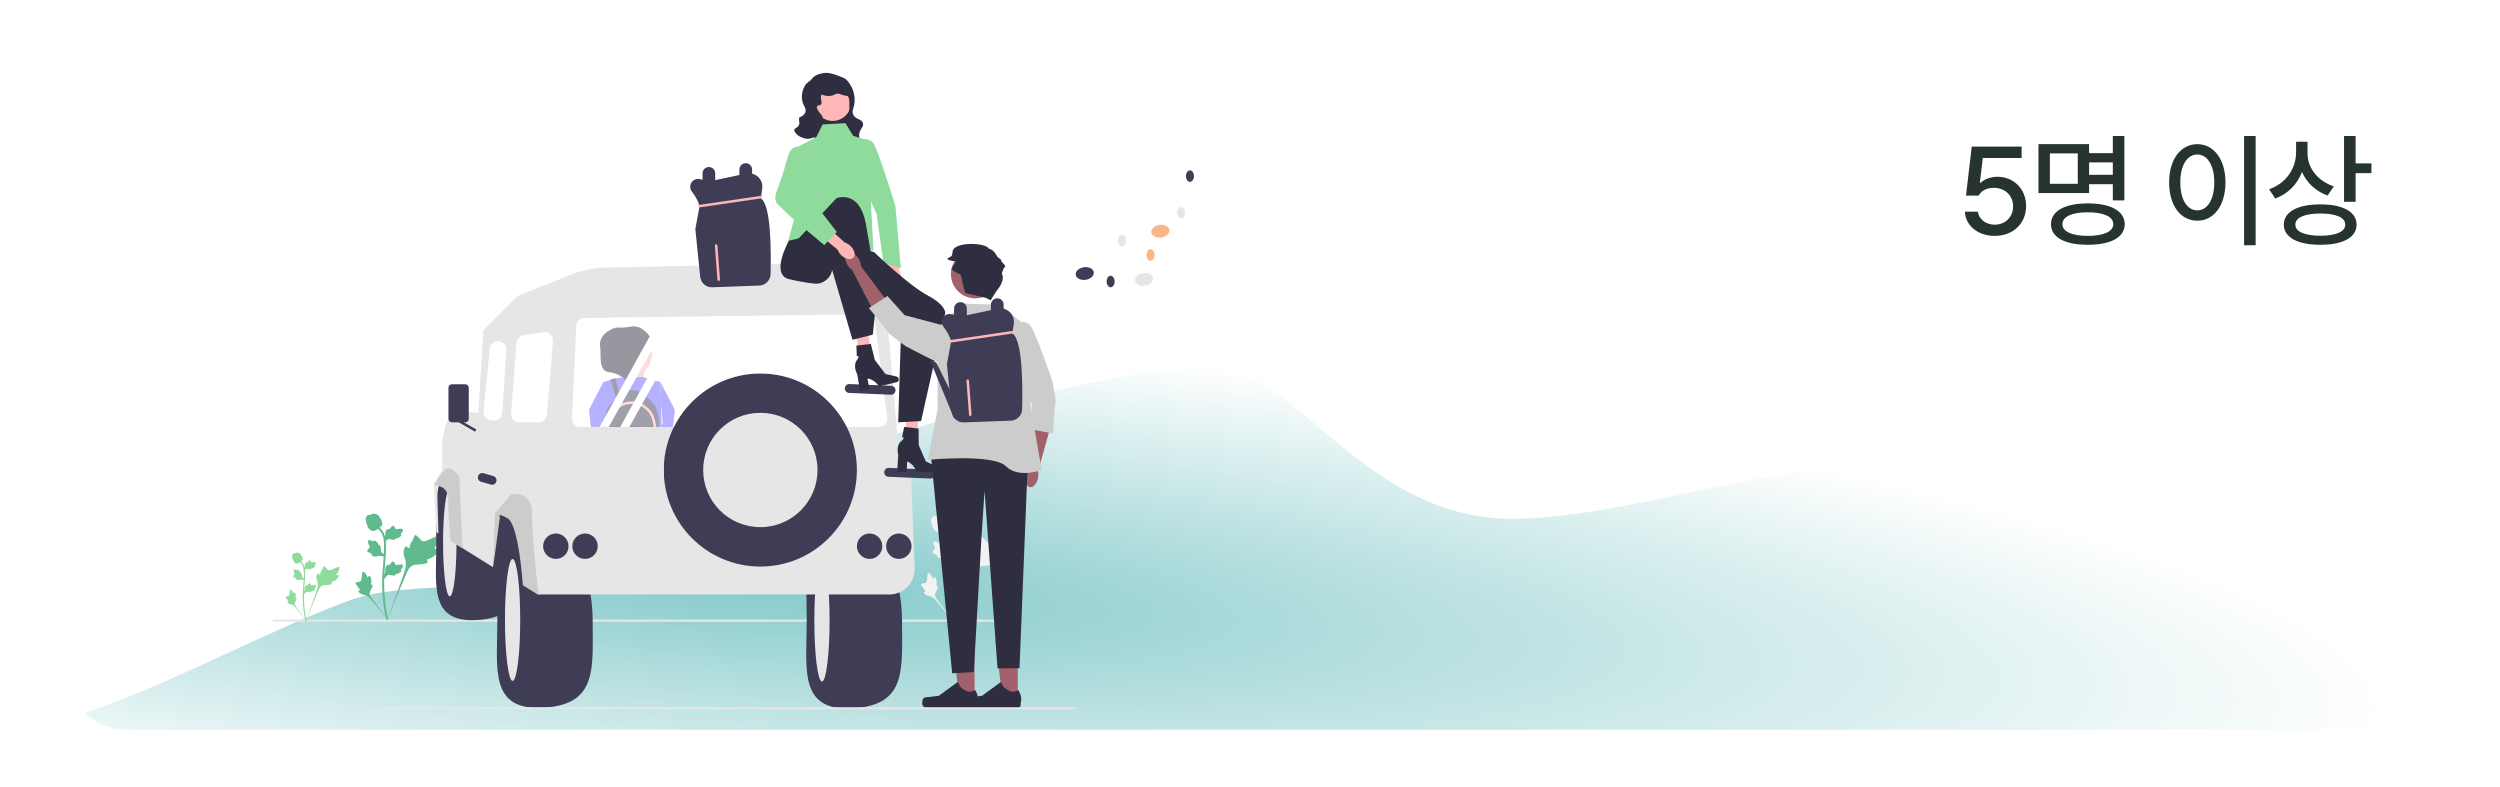 <svg width="321" height="101" viewBox="0 0 321 101" fill="none" xmlns="http://www.w3.org/2000/svg">
<g filter="url(#filter0_d_264_1310)">
<rect x="7.846" y="7.133" width="306" height="86" rx="8" fill="white"/>
<path opacity="0.5" fill-rule="evenodd" clip-rule="evenodd" d="M310.048 80.495V85.707C310.048 90.125 306.466 93.707 302.048 93.707L16.317 93.707C14.21 93.707 12.293 92.892 10.864 91.56C17.576 89.242 23.774 86.377 29.79 83.597C34.891 81.239 39.861 78.941 44.902 77.089C48.63 75.72 53.671 75.525 59.096 75.315C67.707 74.981 77.284 74.611 84.108 69.446C99.54 57.766 144.756 46.764 155.605 47.01C160.17 47.113 164.394 50.681 169.205 54.746C175.826 60.338 183.559 66.871 194.825 66.608C201.775 66.446 208.894 64.943 216.652 63.305C230.609 60.358 246.635 56.974 267.474 60.176C283.732 62.674 299.259 71.864 310.048 80.495Z" fill="url(#paint0_radial_264_1310)"/>
<g clip-path="url(#clip0_264_1310)">
<path d="M56.332 70.547C56.246 70.402 55.875 70.557 55.806 70.425C55.738 70.294 56.084 70.095 56.281 69.639C56.316 69.557 56.54 69.039 56.374 68.879C56.06 68.577 54.621 69.827 54.118 69.418C54.007 69.328 53.93 69.149 53.596 68.858C53.462 68.742 53.382 68.69 53.304 68.709C53.194 68.737 53.185 68.885 53.066 69.175C52.889 69.611 52.784 69.585 52.68 69.933C52.603 70.191 52.621 70.341 52.531 70.37C52.403 70.412 52.285 70.138 52.123 70.162C51.957 70.187 51.857 70.506 51.825 70.745C51.766 71.193 51.931 71.489 52.022 71.8C52.121 72.138 52.18 72.651 51.951 73.379L49.685 79.762C50.186 78.452 51.634 74.862 52.242 73.527C52.418 73.142 52.612 72.751 53.01 72.597C53.394 72.449 53.92 72.537 54.592 72.376C54.67 72.357 54.888 72.302 54.915 72.174C54.938 72.068 54.81 72.009 54.829 71.91C54.856 71.777 55.107 71.775 55.417 71.622C55.635 71.514 55.771 71.385 55.888 71.274C55.923 71.241 56.446 70.739 56.332 70.547Z" fill="#5FBA8E"/>
<path d="M47.421 73.909C47.325 73.91 47.294 74.137 47.21 74.132C47.126 74.128 47.128 73.901 46.961 73.673C46.931 73.632 46.741 73.372 46.615 73.408C46.376 73.475 46.574 74.541 46.228 74.67C46.152 74.699 46.042 74.685 45.803 74.765C45.707 74.797 45.658 74.821 45.645 74.865C45.627 74.927 45.697 74.974 45.806 75.116C45.968 75.329 45.925 75.373 46.066 75.525C46.171 75.637 46.249 75.671 46.238 75.724C46.221 75.799 46.053 75.778 46.018 75.865C45.982 75.953 46.11 76.094 46.218 76.178C46.421 76.337 46.614 76.341 46.792 76.386C46.987 76.435 47.256 76.555 47.547 76.877L50.026 79.83C49.528 79.207 48.183 77.46 47.704 76.777C47.566 76.579 47.43 76.371 47.469 76.131C47.507 75.9 47.702 75.668 47.817 75.291C47.83 75.247 47.866 75.125 47.811 75.074C47.765 75.033 47.699 75.078 47.656 75.04C47.599 74.989 47.671 74.865 47.685 74.669C47.694 74.531 47.67 74.427 47.65 74.338C47.644 74.311 47.549 73.909 47.421 73.909Z" fill="#5FBA8E"/>
<path d="M49.329 74.338L49.272 73.822L49.298 73.783C49.42 73.602 49.482 73.426 49.483 73.258C49.483 73.232 49.482 73.205 49.48 73.178C49.476 73.07 49.469 72.937 49.539 72.781C49.578 72.694 49.688 72.493 49.853 72.518C49.897 72.524 49.931 72.545 49.956 72.569C49.96 72.563 49.964 72.557 49.968 72.55C50.02 72.472 50.06 72.438 50.099 72.406C50.13 72.381 50.161 72.355 50.209 72.295C50.231 72.268 50.247 72.245 50.261 72.225C50.304 72.165 50.36 72.094 50.458 72.096C50.563 72.101 50.618 72.188 50.655 72.245C50.72 72.348 50.749 72.421 50.769 72.471C50.776 72.488 50.784 72.509 50.788 72.515C50.822 72.565 51.097 72.518 51.201 72.501C51.434 72.462 51.635 72.429 51.718 72.576C51.778 72.681 51.733 72.819 51.583 72.999C51.536 73.055 51.486 73.098 51.442 73.131C51.478 73.153 51.511 73.187 51.525 73.24C51.556 73.365 51.449 73.49 51.206 73.612C51.145 73.643 51.064 73.683 50.95 73.703C50.896 73.712 50.848 73.715 50.807 73.716C50.806 73.74 50.8 73.766 50.786 73.792C50.743 73.871 50.654 73.908 50.52 73.899C50.373 73.891 50.252 73.863 50.145 73.839C50.051 73.817 49.971 73.799 49.907 73.803C49.79 73.813 49.7 73.906 49.594 74.028L49.329 74.338Z" fill="#5FBA8E"/>
<path d="M49.602 71.269L49.118 71.456L49.073 71.44C48.867 71.368 48.681 71.353 48.519 71.394C48.493 71.401 48.468 71.409 48.442 71.417C48.339 71.449 48.211 71.489 48.043 71.461C47.949 71.445 47.727 71.39 47.709 71.224C47.703 71.18 47.715 71.142 47.731 71.111C47.725 71.109 47.718 71.107 47.711 71.105C47.622 71.075 47.579 71.044 47.538 71.014C47.506 70.992 47.473 70.968 47.402 70.936C47.371 70.922 47.344 70.912 47.322 70.903C47.253 70.877 47.17 70.841 47.147 70.746C47.125 70.643 47.195 70.568 47.241 70.518C47.324 70.429 47.388 70.382 47.43 70.35C47.446 70.339 47.463 70.326 47.468 70.32C47.508 70.275 47.393 70.021 47.35 69.925C47.254 69.709 47.17 69.523 47.291 69.406C47.378 69.321 47.523 69.329 47.736 69.429C47.802 69.46 47.855 69.498 47.899 69.532C47.911 69.491 47.935 69.451 47.983 69.424C48.096 69.362 48.244 69.434 48.424 69.638C48.469 69.689 48.529 69.757 48.577 69.862C48.599 69.912 48.614 69.958 48.625 69.998C48.649 69.993 48.675 69.991 48.705 69.999C48.791 70.02 48.85 70.097 48.875 70.228C48.905 70.373 48.909 70.497 48.912 70.607C48.915 70.703 48.918 70.785 48.938 70.846C48.977 70.956 49.091 71.02 49.235 71.092L49.602 71.269Z" fill="#5FBA8E"/>
<path d="M49.329 69.75L49.272 69.234L49.298 69.195C49.42 69.014 49.482 68.838 49.483 68.671C49.483 68.644 49.482 68.617 49.48 68.59C49.476 68.483 49.469 68.349 49.539 68.193C49.578 68.106 49.688 67.905 49.853 67.93C49.897 67.936 49.931 67.957 49.956 67.981C49.96 67.975 49.964 67.969 49.968 67.962C50.02 67.884 50.06 67.85 50.099 67.818C50.13 67.793 50.161 67.767 50.209 67.707C50.231 67.68 50.247 67.657 50.261 67.637C50.304 67.578 50.36 67.507 50.458 67.508C50.563 67.513 50.618 67.6 50.655 67.657C50.72 67.76 50.749 67.834 50.769 67.883C50.776 67.9 50.784 67.921 50.788 67.927C50.822 67.977 51.097 67.93 51.201 67.913C51.434 67.874 51.635 67.841 51.718 67.988C51.778 68.093 51.733 68.231 51.583 68.412C51.536 68.468 51.486 68.51 51.442 68.543C51.478 68.565 51.511 68.599 51.525 68.652C51.556 68.777 51.449 68.902 51.206 69.024C51.145 69.055 51.064 69.096 50.95 69.115C50.896 69.124 50.848 69.127 50.807 69.128C50.806 69.152 50.8 69.178 50.786 69.204C50.743 69.283 50.654 69.32 50.52 69.311C50.373 69.303 50.252 69.275 50.145 69.251C50.051 69.229 49.971 69.211 49.907 69.215C49.79 69.225 49.7 69.319 49.594 69.44L49.329 69.75Z" fill="#5FBA8E"/>
<path d="M49.862 79.754L49.754 79.686L49.629 79.701C49.627 79.689 49.62 79.662 49.609 79.62C49.553 79.39 49.381 78.689 49.238 77.584C49.138 76.813 49.081 76.02 49.069 75.228C49.058 74.434 49.095 73.833 49.125 73.35C49.148 72.986 49.176 72.639 49.203 72.301C49.275 71.398 49.343 70.545 49.292 69.601C49.281 69.39 49.258 68.951 49.001 68.484C48.853 68.213 48.648 67.973 48.393 67.77L48.551 67.57C48.833 67.795 49.06 68.061 49.225 68.362C49.509 68.879 49.535 69.357 49.547 69.587C49.599 70.548 49.53 71.409 49.457 72.321C49.43 72.657 49.402 73.003 49.38 73.366C49.35 73.844 49.313 74.44 49.324 75.224C49.336 76.007 49.392 76.79 49.49 77.551C49.632 78.642 49.801 79.333 49.857 79.56C49.886 79.681 49.893 79.706 49.862 79.754Z" fill="#5FBA8E"/>
<path d="M47.924 68.176C47.913 68.176 47.903 68.175 47.892 68.175C47.675 68.163 47.474 68.033 47.294 67.789C47.21 67.674 47.167 67.543 47.081 67.281C47.068 67.241 47.003 67.036 46.964 66.755C46.938 66.571 46.942 66.494 46.978 66.426C47.019 66.35 47.084 66.297 47.158 66.262C47.154 66.237 47.157 66.212 47.167 66.187C47.211 66.081 47.326 66.094 47.389 66.101C47.42 66.105 47.46 66.11 47.502 66.108C47.569 66.105 47.605 66.085 47.66 66.055C47.712 66.026 47.777 65.991 47.873 65.971C48.063 65.932 48.222 65.985 48.274 66.003C48.55 66.095 48.685 66.309 48.843 66.557C48.874 66.607 48.982 66.788 49.053 67.037C49.104 67.216 49.097 67.296 49.081 67.355C49.05 67.476 48.976 67.546 48.788 67.7C48.592 67.861 48.493 67.942 48.408 67.991C48.212 68.104 48.088 68.176 47.924 68.176Z" fill="#5FBA8E"/>
<path d="M128.926 70.715C128.84 70.57 128.468 70.725 128.4 70.593C128.332 70.463 128.677 70.263 128.874 69.807C128.91 69.725 129.134 69.207 128.968 69.047C128.654 68.745 127.215 69.995 126.711 69.585C126.601 69.496 126.524 69.317 126.189 69.026C126.056 68.91 125.976 68.858 125.898 68.877C125.787 68.905 125.779 69.052 125.66 69.343C125.483 69.779 125.378 69.753 125.274 70.101C125.197 70.359 125.215 70.509 125.124 70.538C124.996 70.58 124.879 70.306 124.716 70.33C124.551 70.355 124.451 70.674 124.419 70.913C124.36 71.361 124.525 71.657 124.616 71.968C124.715 72.306 124.774 72.819 124.545 73.547L122.279 79.93C122.779 78.62 124.228 75.03 124.836 73.695C125.012 73.31 125.206 72.919 125.604 72.765C125.987 72.617 126.514 72.706 127.185 72.544C127.264 72.525 127.481 72.469 127.509 72.341C127.531 72.236 127.403 72.177 127.423 72.078C127.45 71.945 127.701 71.943 128.01 71.79C128.229 71.682 128.364 71.553 128.481 71.442C128.516 71.409 129.04 70.907 128.926 70.715Z" fill="#F2F2F2"/>
<path d="M120.015 74.077C119.919 74.078 119.888 74.305 119.804 74.3C119.72 74.296 119.721 74.069 119.555 73.841C119.525 73.8 119.335 73.54 119.209 73.576C118.969 73.642 119.168 74.709 118.822 74.838C118.746 74.867 118.636 74.853 118.396 74.933C118.301 74.965 118.252 74.989 118.239 75.033C118.221 75.095 118.291 75.142 118.399 75.284C118.562 75.497 118.519 75.541 118.66 75.693C118.764 75.805 118.843 75.84 118.831 75.892C118.815 75.967 118.646 75.946 118.612 76.032C118.576 76.121 118.704 76.262 118.812 76.347C119.015 76.505 119.207 76.509 119.386 76.554C119.581 76.603 119.85 76.723 120.141 77.045L122.62 79.998C122.121 79.375 120.777 77.628 120.298 76.945C120.159 76.747 120.024 76.539 120.063 76.299C120.101 76.068 120.296 75.835 120.41 75.459C120.424 75.415 120.459 75.293 120.404 75.242C120.359 75.201 120.293 75.246 120.25 75.208C120.193 75.157 120.264 75.033 120.278 74.837C120.288 74.699 120.264 74.595 120.244 74.505C120.237 74.479 120.142 74.077 120.015 74.077Z" fill="#F2F2F2"/>
<path d="M121.923 74.505L121.865 73.99L121.892 73.951C122.014 73.77 122.076 73.594 122.077 73.426C122.077 73.4 122.076 73.373 122.074 73.346C122.069 73.239 122.063 73.105 122.133 72.949C122.172 72.862 122.282 72.661 122.447 72.686C122.491 72.692 122.525 72.713 122.55 72.737C122.554 72.731 122.558 72.725 122.562 72.718C122.613 72.64 122.654 72.606 122.693 72.574C122.723 72.549 122.754 72.523 122.803 72.463C122.825 72.436 122.841 72.412 122.855 72.393C122.898 72.333 122.954 72.262 123.052 72.264C123.157 72.269 123.212 72.356 123.248 72.413C123.314 72.516 123.343 72.59 123.363 72.638C123.37 72.656 123.378 72.677 123.382 72.683C123.416 72.733 123.691 72.686 123.794 72.669C124.027 72.63 124.229 72.597 124.312 72.743C124.371 72.849 124.327 72.987 124.176 73.167C124.13 73.223 124.08 73.266 124.035 73.299C124.072 73.321 124.105 73.355 124.118 73.407C124.15 73.532 124.042 73.658 123.799 73.78C123.739 73.811 123.658 73.852 123.544 73.871C123.49 73.88 123.442 73.883 123.401 73.884C123.4 73.908 123.394 73.934 123.379 73.96C123.337 74.039 123.248 74.076 123.114 74.067C122.967 74.059 122.845 74.031 122.738 74.007C122.645 73.985 122.564 73.967 122.501 73.971C122.384 73.981 122.294 74.075 122.188 74.196L121.923 74.505Z" fill="#F2F2F2"/>
<path d="M122.195 71.437L121.711 71.624L121.667 71.608C121.461 71.536 121.275 71.52 121.113 71.562C121.087 71.569 121.061 71.577 121.035 71.585C120.933 71.617 120.805 71.657 120.637 71.629C120.543 71.613 120.32 71.558 120.303 71.392C120.297 71.348 120.308 71.31 120.325 71.279C120.318 71.277 120.312 71.275 120.304 71.273C120.215 71.243 120.173 71.212 120.131 71.182C120.1 71.159 120.067 71.136 119.996 71.104C119.965 71.09 119.938 71.08 119.915 71.071C119.847 71.045 119.764 71.009 119.74 70.914C119.719 70.811 119.789 70.736 119.835 70.686C119.918 70.597 119.982 70.55 120.024 70.518C120.04 70.507 120.057 70.494 120.062 70.488C120.102 70.443 119.987 70.189 119.944 70.093C119.848 69.877 119.764 69.691 119.885 69.573C119.972 69.489 120.117 69.497 120.329 69.597C120.395 69.628 120.449 69.665 120.493 69.7C120.505 69.659 120.529 69.618 120.576 69.592C120.689 69.53 120.838 69.602 121.018 69.806C121.063 69.857 121.123 69.925 121.171 70.03C121.193 70.08 121.208 70.126 121.219 70.166C121.243 70.16 121.269 70.159 121.298 70.167C121.385 70.188 121.444 70.264 121.469 70.396C121.499 70.541 121.503 70.665 121.506 70.775C121.509 70.871 121.512 70.953 121.532 71.013C121.571 71.124 121.684 71.188 121.829 71.26L122.195 71.437Z" fill="#F2F2F2"/>
<path d="M121.923 69.918L121.865 69.402L121.892 69.363C122.014 69.183 122.076 69.006 122.077 68.838C122.077 68.812 122.076 68.785 122.074 68.758C122.069 68.651 122.063 68.517 122.133 68.361C122.172 68.274 122.282 68.073 122.447 68.098C122.491 68.104 122.525 68.125 122.55 68.149C122.554 68.143 122.558 68.137 122.562 68.13C122.613 68.052 122.654 68.018 122.693 67.986C122.723 67.961 122.754 67.935 122.803 67.875C122.825 67.848 122.841 67.825 122.855 67.805C122.898 67.746 122.954 67.675 123.052 67.676C123.157 67.681 123.212 67.768 123.248 67.825C123.314 67.928 123.343 68.002 123.363 68.051C123.37 68.069 123.378 68.089 123.382 68.095C123.416 68.145 123.691 68.098 123.794 68.081C124.027 68.042 124.229 68.009 124.312 68.156C124.371 68.261 124.327 68.4 124.176 68.579C124.13 68.635 124.08 68.678 124.035 68.711C124.072 68.733 124.105 68.767 124.118 68.82C124.15 68.945 124.042 69.07 123.799 69.192C123.739 69.223 123.658 69.264 123.544 69.283C123.49 69.293 123.442 69.295 123.401 69.296C123.4 69.32 123.394 69.346 123.379 69.372C123.337 69.451 123.248 69.488 123.114 69.479C122.967 69.471 122.845 69.443 122.738 69.419C122.645 69.397 122.564 69.379 122.501 69.383C122.384 69.393 122.294 69.487 122.188 69.608L121.923 69.918Z" fill="#F2F2F2"/>
<path d="M122.456 79.922L122.348 79.855L122.222 79.869C122.22 79.857 122.213 79.83 122.203 79.788C122.147 79.558 121.975 78.856 121.831 77.752C121.731 76.981 121.675 76.188 121.663 75.396C121.651 74.602 121.689 74.001 121.719 73.518C121.742 73.153 121.77 72.806 121.797 72.469C121.869 71.566 121.937 70.713 121.886 69.769C121.875 69.558 121.852 69.119 121.595 68.652C121.446 68.381 121.242 68.141 120.986 67.938L121.145 67.738C121.427 67.963 121.654 68.229 121.819 68.53C122.103 69.047 122.129 69.525 122.141 69.755C122.192 70.716 122.124 71.577 122.051 72.489C122.024 72.825 121.996 73.171 121.973 73.534C121.944 74.012 121.906 74.608 121.918 75.392C121.929 76.175 121.985 76.958 122.084 77.719C122.226 78.81 122.395 79.501 122.451 79.728C122.48 79.849 122.487 79.874 122.456 79.922Z" fill="#F2F2F2"/>
<path d="M120.517 68.344C120.507 68.344 120.496 68.344 120.486 68.343C120.269 68.331 120.068 68.201 119.888 67.957C119.804 67.842 119.761 67.711 119.675 67.449C119.662 67.409 119.597 67.204 119.558 66.923C119.532 66.739 119.535 66.662 119.572 66.594C119.612 66.518 119.678 66.466 119.751 66.43C119.748 66.406 119.751 66.38 119.761 66.355C119.805 66.249 119.92 66.262 119.983 66.269C120.014 66.273 120.054 66.278 120.096 66.276C120.163 66.273 120.199 66.253 120.254 66.223C120.306 66.195 120.371 66.159 120.467 66.139C120.656 66.1 120.815 66.153 120.868 66.171C121.143 66.263 121.279 66.477 121.437 66.725C121.468 66.775 121.576 66.956 121.647 67.205C121.698 67.384 121.691 67.463 121.675 67.523C121.644 67.644 121.57 67.714 121.382 67.868C121.185 68.029 121.087 68.109 121.002 68.159C120.805 68.272 120.682 68.344 120.517 68.344Z" fill="#F2F2F2"/>
<path d="M130.127 79.69C130.127 79.765 130.066 79.827 129.99 79.827H35.018V79.553H129.99C130.066 79.553 130.127 79.614 130.127 79.69Z" fill="#E6E6E6"/>
<path d="M115.819 79.678C115.819 85.894 116.471 90.445 109.702 90.934C102.432 91.459 103.584 85.894 103.584 79.678C103.584 73.462 102.606 67.281 109.702 68.422C113.037 68.959 115.819 73.462 115.819 79.678Z" fill="#3F3D56"/>
<path d="M105.539 87.508C106.08 87.508 106.518 84.002 106.518 79.678C106.518 75.353 106.08 71.848 105.539 71.848C104.999 71.848 104.561 75.353 104.561 79.678C104.561 84.002 104.999 87.508 105.539 87.508Z" fill="#E6E6E6"/>
<path d="M66.822 69.667C66.822 75.153 67.398 79.168 61.424 79.6C55.009 80.064 56.026 75.153 56.026 69.667C56.026 64.181 55.162 58.727 61.424 59.734C64.368 60.208 66.822 64.181 66.822 69.667Z" fill="#3F3D56"/>
<path d="M57.752 76.578C58.229 76.578 58.616 73.484 58.616 69.668C58.616 65.852 58.229 62.758 57.752 62.758C57.275 62.758 56.889 65.852 56.889 69.668C56.889 73.484 57.275 76.578 57.752 76.578Z" fill="#E6E6E6"/>
<path d="M76.096 79.598C76.096 85.814 76.749 90.364 69.979 90.854C62.709 91.379 63.862 85.814 63.862 79.598C63.862 73.382 62.883 67.2 69.979 68.342C73.314 68.879 76.096 73.382 76.096 79.598Z" fill="#3F3D56"/>
<path d="M65.817 87.428C66.357 87.428 66.795 83.922 66.795 79.598C66.795 75.273 66.357 71.768 65.817 71.768C65.276 71.768 64.838 75.273 64.838 79.598C64.838 83.922 65.276 87.428 65.817 87.428Z" fill="#E6E6E6"/>
<path d="M56.769 56.513V60.372L55.709 62.141L56.035 68.34L56.299 68.503L56.117 62.223C57.975 61.531 58.583 62.805 58.401 65.322L58.074 69.564L63.294 72.826L63.947 66.138L66.394 64.996L69.085 76.333H114.182C116.04 76.333 117.526 74.786 117.451 72.929L116.881 58.879L115.346 57.343L113.923 40.889C113.569 36.786 110.089 33.663 105.972 33.752L77.762 34.36C76.231 34.393 74.719 34.701 73.298 35.269L66.475 37.998L62.072 42.402L61.418 53.006L59.753 52.861C58.556 52.757 57.463 53.549 57.189 54.719L56.769 56.513Z" fill="#E6E6E6"/>
<path d="M71.368 71.764C72.269 71.764 72.999 71.034 72.999 70.133C72.999 69.232 72.269 68.502 71.368 68.502C70.467 68.502 69.736 69.232 69.736 70.133C69.736 71.034 70.467 71.764 71.368 71.764Z" fill="#3F3D56"/>
<path d="M75.118 71.764C76.019 71.764 76.749 71.034 76.749 70.133C76.749 69.232 76.019 68.502 75.118 68.502C74.217 68.502 73.486 69.232 73.486 70.133C73.486 71.034 74.217 71.764 75.118 71.764Z" fill="#3F3D56"/>
<path d="M111.657 71.764C112.558 71.764 113.288 71.034 113.288 70.133C113.288 69.232 112.558 68.502 111.657 68.502C110.756 68.502 110.025 69.232 110.025 70.133C110.025 71.034 110.756 71.764 111.657 71.764Z" fill="#3F3D56"/>
<path d="M115.411 71.764C116.311 71.764 117.042 71.034 117.042 70.133C117.042 69.232 116.311 68.502 115.411 68.502C114.51 68.502 113.779 69.232 113.779 70.133C113.779 71.034 114.51 71.764 115.411 71.764Z" fill="#3F3D56"/>
<path d="M112.859 54.812H74.509C74.216 54.812 73.943 54.695 73.741 54.483C73.538 54.271 73.435 53.993 73.448 53.7L74.009 41.853C74.035 41.293 74.495 40.848 75.056 40.841L111.267 40.375C111.802 40.37 112.266 40.767 112.334 41.302L113.913 53.615C113.951 53.918 113.858 54.222 113.657 54.452C113.455 54.681 113.164 54.812 112.859 54.812Z" fill="white"/>
<path d="M69.158 54.231H66.669C66.374 54.231 66.09 54.107 65.889 53.89C65.689 53.673 65.588 53.38 65.611 53.086L66.327 43.996C66.366 43.497 66.74 43.099 67.235 43.029L69.807 42.661C70.129 42.615 70.449 42.717 70.686 42.94C70.922 43.164 71.042 43.478 71.015 43.802L70.216 53.259C70.169 53.813 69.714 54.231 69.158 54.231Z" fill="white"/>
<path d="M63.436 53.998C63.41 53.998 63.385 53.996 63.359 53.995L63.066 53.974C62.778 53.953 62.516 53.82 62.33 53.599C62.144 53.377 62.057 53.097 62.086 52.809L62.889 44.771C62.937 44.295 63.3 43.908 63.771 43.829C64.093 43.775 64.416 43.87 64.658 44.089C64.9 44.307 65.026 44.619 65.006 44.944L64.494 53.003C64.476 53.288 64.348 53.548 64.133 53.735C63.938 53.906 63.693 53.998 63.436 53.998Z" fill="white"/>
<path d="M59.393 70.401L58.97 61.166C58.97 61.166 57.991 59.861 57.338 60.187C56.686 60.513 55.717 62.328 55.717 62.328C55.717 62.328 57.608 62.204 57.555 64.213C57.502 66.223 57.879 69.474 57.879 69.474L59.393 70.401Z" fill="#CCCCCC"/>
<path d="M63.33 72.812L63.535 65.922L65.61 63.471C65.61 63.471 68.383 62.872 68.325 66.015C68.266 69.157 69.163 76.416 69.163 76.416L67.135 75.143C67.135 75.143 66.634 67.363 65.166 66.547C63.698 65.731 64.188 66.384 64.188 66.384L63.33 72.812Z" fill="#CCCCCC"/>
<path d="M61.168 55.148L59.56 54.23H59.736C59.987 54.23 60.19 54.026 60.19 53.776V49.79C60.19 49.539 59.987 49.336 59.736 49.336H58.034C57.783 49.336 57.58 49.539 57.58 49.79V53.776C57.58 54.026 57.783 54.23 58.034 54.23H58.903L61.006 55.432L61.168 55.148Z" fill="#3F3D56"/>
<path d="M63.34 61.122L62.086 60.761C61.783 60.674 61.467 60.849 61.379 61.152C61.292 61.455 61.467 61.772 61.77 61.859L63.024 62.219C63.328 62.306 63.644 62.132 63.731 61.828C63.818 61.525 63.643 61.209 63.34 61.122Z" fill="#3F3D56"/>
<path d="M114.435 49.541L109.072 49.31C108.757 49.296 108.491 49.541 108.477 49.856C108.464 50.171 108.708 50.437 109.023 50.451L114.386 50.682C114.701 50.696 114.967 50.451 114.981 50.136C114.994 49.821 114.75 49.555 114.435 49.541Z" fill="#3F3D56"/>
<path d="M119.49 60.307L114.127 60.075C113.812 60.062 113.546 60.306 113.532 60.621C113.518 60.936 113.763 61.203 114.078 61.216L119.441 61.448C119.756 61.461 120.022 61.217 120.036 60.902C120.049 60.587 119.805 60.321 119.49 60.307Z" fill="#3F3D56"/>
<path d="M97.626 72.746C104.473 72.746 110.024 67.196 110.024 60.349C110.024 53.502 104.473 47.951 97.626 47.951C90.779 47.951 85.228 53.502 85.228 60.349C85.228 67.196 90.779 72.746 97.626 72.746Z" fill="#3F3D56"/>
<path d="M97.628 67.687C101.682 67.687 104.969 64.401 104.969 60.347C104.969 56.292 101.682 53.006 97.628 53.006C93.574 53.006 90.287 56.292 90.287 60.347C90.287 64.401 93.574 67.687 97.628 67.687Z" fill="#E6E6E6"/>
<path d="M114.057 35.73C114.119 36.453 114.543 37.008 115.004 36.968C115.464 36.928 115.787 36.309 115.725 35.585C115.704 35.296 115.614 35.016 115.462 34.768L115.159 31.705L113.725 31.878L114.176 34.879C114.069 35.149 114.028 35.441 114.057 35.73Z" fill="#FFB6B6"/>
<path d="M109.904 17.998C109.904 17.998 111.487 17.552 112.095 18.307C112.704 19.062 114.973 26.474 114.973 26.474L115.677 34.451L113.431 33.771L112.556 27.48L111.088 24.217L109.904 17.998Z" fill="#8EDB9B"/>
<path d="M109.384 13.195H104.561V17.769H109.384V13.195Z" fill="#2F2E41"/>
<path d="M106.916 15.526C108.215 15.526 109.268 14.473 109.268 13.174C109.268 11.875 108.215 10.822 106.916 10.822C105.617 10.822 104.564 11.875 104.564 13.174C104.564 14.473 105.617 15.526 106.916 15.526Z" fill="#FFB6B6"/>
<path d="M105.807 9.371C104.304 9.604 104.375 10.162 103.894 10.452C103.046 10.963 102.712 12.438 103.159 13.411C103.279 13.671 103.531 14.026 103.409 14.409C103.315 14.703 103.044 14.877 102.993 14.908C102.577 15.165 102.849 14.86 102.66 15.075C102.453 15.312 102.775 15.647 102.577 16.073C102.402 16.449 102.042 16.418 101.995 16.655C101.915 17.063 102.84 17.883 103.825 17.819C104.702 17.761 105.353 17.02 105.571 16.322C105.717 15.854 105.78 15.05 105.405 14.659C105.352 14.604 105.208 14.471 105.072 14.243C104.964 14.062 104.823 13.825 104.906 13.661C104.994 13.486 105.245 13.578 105.405 13.411C105.621 13.185 105.364 12.803 105.405 12.413C105.474 11.753 106.409 10.959 107.401 11.083C108.525 11.223 108.938 12.446 108.981 12.58C109.069 12.857 109.067 13.125 109.064 13.661C109.059 14.43 109.056 14.912 108.814 15.407C108.467 16.119 108.025 16.042 107.9 16.571C107.704 17.397 108.626 18.225 108.731 18.318C109.513 19.003 110.694 19.209 110.893 18.9C111.073 18.621 110.285 18.187 110.311 17.32C110.334 16.568 110.942 16.339 110.81 15.823C110.665 15.255 109.89 15.384 109.563 14.742C109.257 14.142 109.82 13.809 109.729 12.58C109.71 12.32 109.628 11.573 109.147 10.833C108.935 10.508 108.719 10.176 108.315 10.002C107.863 9.807 106.602 9.248 105.807 9.371Z" fill="#2F2E41"/>
<path d="M104.81 11.451C104.871 11.966 105.645 12.219 105.975 12.283C106.114 12.31 106.587 12.402 107.056 12.2C107.229 12.125 107.292 12.057 107.472 12.033C107.714 12.001 107.837 12.093 108.22 12.2C108.646 12.318 108.86 12.377 108.968 12.283C109.146 12.129 109.01 11.625 108.802 11.285C108.418 10.656 107.716 10.461 107.388 10.37C107.014 10.266 106.255 10.056 105.559 10.453C105.466 10.506 104.748 10.928 104.81 11.451Z" fill="#2F2E41"/>
<path d="M116.264 57.719L117.464 57.747L118.133 52.354L116.362 52.312L116.264 57.719Z" fill="#FFB6B6"/>
<path d="M120.379 60.223C120.379 60.426 120.235 60.59 120.057 60.59H117.675C117.675 60.59 117.44 59.648 116.484 59.242L116.419 60.59H115.189L115.338 58.423C115.338 58.423 115.01 57.263 115.692 56.67C116.375 56.077 115.822 56.16 115.822 56.16L116.091 54.818L117.948 55.037L117.962 57.143L118.863 59.233L120.185 59.886C120.303 59.944 120.379 60.077 120.379 60.223Z" fill="#2F2E41"/>
<path d="M110.801 47.156L111.975 46.904L111.367 41.504L109.635 41.877L110.801 47.156Z" fill="#FFB6B6"/>
<path d="M115.391 48.632C115.439 48.829 115.337 49.023 115.165 49.064L112.848 49.62C112.848 49.62 112.4 48.758 111.376 48.587L111.626 49.913L110.431 50.2L110.07 48.058C110.07 48.058 109.479 47.007 110.005 46.271C110.531 45.535 110.012 45.745 110.012 45.745L109.96 44.377L111.817 44.156L112.322 46.201L113.686 48.023L115.124 48.349C115.252 48.379 115.357 48.489 115.391 48.632Z" fill="#2F2E41"/>
<path d="M108.564 15.815L105.628 15.978L104.812 17.609L101.713 19.24L102.202 27.284L101.084 31.33L101.223 32.453L112.153 32.127L111.5 20.056L111.664 18.098L109.543 17.446L108.564 15.815Z" fill="#8EDB9B"/>
<path d="M101.3 30.902C101.3 30.902 98.853 35.225 101.3 35.837C102.389 36.108 103.542 36.292 104.487 36.411C105.618 36.555 106.659 35.778 106.847 34.654L109.457 43.626L112.067 42.973L112.556 38.303L115.727 41.474L115.329 54.229L118.266 54.066L121.365 40.2C121.365 40.2 121.528 39.221 119.081 37.916C116.634 36.611 112.23 32.37 112.23 32.37L104.726 30.086L101.3 30.902Z" fill="#2F2E41"/>
<path d="M106.439 33.757L102.197 30.984L107.417 25.438C107.417 25.438 110.354 24.296 111.169 28.7C111.985 33.105 112.474 37.02 112.474 37.02L106.439 33.757Z" fill="#2F2E41"/>
<path d="M97.685 25.482L97.871 24.218C98.007 23.297 97.395 22.493 96.567 22.295V21.771C96.567 21.32 96.202 20.955 95.751 20.955C95.301 20.955 94.936 21.32 94.936 21.771V22.47L91.836 23.127V22.26C91.836 21.81 91.471 21.445 91.021 21.445C90.57 21.445 90.205 21.81 90.205 22.26V23.084L89.897 23.004C88.977 22.764 88.25 23.82 88.822 24.579C88.829 24.589 88.837 24.599 88.845 24.608C89.609 25.591 89.827 26.464 89.827 26.464L89.281 29.411L89.903 35.537C89.983 36.327 90.662 36.919 91.456 36.889L97.49 36.666C98.283 36.636 98.917 35.997 98.939 35.205C99.016 32.381 99.025 26.235 97.685 25.482Z" fill="#3F3D56"/>
<path d="M92.281 36.065C92.197 36.065 92.125 36 92.119 35.914L91.791 31.548C91.785 31.459 91.852 31.38 91.942 31.373C92.031 31.366 92.11 31.434 92.117 31.524L92.444 35.89C92.451 35.98 92.384 36.058 92.294 36.065C92.29 36.065 92.285 36.065 92.281 36.065Z" fill="#FFB6B6"/>
<path d="M89.825 26.628C89.745 26.628 89.676 26.57 89.664 26.489C89.651 26.399 89.712 26.317 89.802 26.304L97.685 25.148C97.775 25.135 97.857 25.197 97.87 25.286C97.883 25.375 97.822 25.458 97.733 25.471L89.849 26.626C89.841 26.628 89.833 26.628 89.825 26.628Z" fill="#FFB6B6"/>
<path d="M43.514 73.89C43.459 73.797 43.221 73.896 43.178 73.812C43.134 73.728 43.355 73.601 43.481 73.309C43.504 73.256 43.648 72.925 43.541 72.823C43.34 72.629 42.419 73.429 42.097 73.167C42.026 73.109 41.977 72.995 41.763 72.809C41.677 72.734 41.626 72.701 41.576 72.713C41.505 72.731 41.5 72.826 41.424 73.012C41.31 73.291 41.243 73.274 41.177 73.497C41.127 73.662 41.139 73.758 41.081 73.777C40.999 73.803 40.924 73.628 40.82 73.644C40.714 73.66 40.65 73.864 40.63 74.017C40.592 74.304 40.697 74.493 40.755 74.692C40.819 74.908 40.856 75.237 40.71 75.703L39.26 79.788C39.58 78.95 40.507 76.652 40.896 75.798C41.009 75.551 41.133 75.301 41.388 75.202C41.633 75.107 41.971 75.164 42.4 75.061C42.45 75.049 42.59 75.013 42.607 74.931C42.622 74.863 42.54 74.826 42.552 74.762C42.569 74.677 42.73 74.676 42.928 74.578C43.068 74.509 43.155 74.426 43.23 74.356C43.252 74.334 43.587 74.013 43.514 73.89Z" fill="#8EDB9B"/>
<path d="M37.808 76.042C37.747 76.042 37.727 76.188 37.673 76.185C37.62 76.182 37.62 76.037 37.514 75.891C37.495 75.864 37.373 75.698 37.292 75.721C37.139 75.764 37.266 76.447 37.045 76.529C36.996 76.547 36.925 76.538 36.772 76.59C36.711 76.61 36.68 76.626 36.672 76.654C36.66 76.694 36.705 76.724 36.774 76.815C36.879 76.951 36.851 76.979 36.941 77.076C37.008 77.148 37.058 77.17 37.051 77.204C37.04 77.252 36.932 77.238 36.91 77.294C36.888 77.35 36.969 77.441 37.038 77.495C37.168 77.596 37.291 77.599 37.406 77.628C37.53 77.659 37.703 77.735 37.889 77.942L39.476 79.832C39.157 79.433 38.296 78.315 37.989 77.877C37.901 77.751 37.814 77.618 37.839 77.464C37.863 77.317 37.988 77.168 38.062 76.927C38.07 76.898 38.093 76.82 38.058 76.788C38.029 76.761 37.986 76.79 37.959 76.766C37.922 76.733 37.968 76.654 37.977 76.528C37.983 76.44 37.968 76.373 37.955 76.316C37.951 76.299 37.89 76.042 37.808 76.042Z" fill="#8EDB9B"/>
<path d="M39.031 76.318L38.994 75.988L39.011 75.963C39.089 75.847 39.129 75.734 39.13 75.627C39.13 75.61 39.129 75.593 39.128 75.576C39.125 75.507 39.121 75.421 39.165 75.322C39.19 75.266 39.261 75.137 39.366 75.153C39.395 75.157 39.416 75.17 39.432 75.186L39.44 75.174C39.473 75.124 39.499 75.102 39.524 75.081C39.543 75.065 39.563 75.049 39.594 75.01C39.608 74.993 39.619 74.978 39.628 74.966C39.655 74.927 39.691 74.882 39.754 74.883C39.821 74.886 39.856 74.942 39.88 74.978C39.921 75.044 39.94 75.091 39.953 75.123C39.957 75.134 39.962 75.147 39.965 75.151C39.987 75.183 40.163 75.153 40.229 75.142C40.378 75.118 40.507 75.096 40.56 75.19C40.598 75.257 40.57 75.346 40.474 75.461C40.444 75.497 40.412 75.524 40.383 75.546C40.407 75.56 40.428 75.581 40.436 75.615C40.456 75.695 40.388 75.775 40.232 75.853C40.194 75.873 40.141 75.899 40.069 75.912C40.034 75.918 40.003 75.919 39.977 75.92C39.976 75.935 39.973 75.952 39.963 75.969C39.936 76.019 39.879 76.043 39.794 76.037C39.699 76.032 39.622 76.014 39.553 75.998C39.493 75.985 39.442 75.973 39.401 75.976C39.326 75.982 39.268 76.042 39.2 76.12L39.031 76.318Z" fill="#8EDB9B"/>
<path d="M39.201 74.351L38.891 74.471L38.863 74.461C38.731 74.414 38.612 74.404 38.508 74.431C38.491 74.435 38.475 74.441 38.459 74.446C38.393 74.466 38.311 74.492 38.203 74.474C38.143 74.464 38.001 74.428 37.989 74.322C37.986 74.294 37.993 74.27 38.004 74.25L37.99 74.246C37.934 74.227 37.906 74.207 37.88 74.188C37.86 74.173 37.839 74.158 37.793 74.138C37.773 74.129 37.756 74.122 37.742 74.117C37.698 74.1 37.645 74.077 37.63 74.016C37.616 73.95 37.66 73.902 37.69 73.87C37.743 73.813 37.784 73.783 37.811 73.763C37.821 73.756 37.832 73.747 37.836 73.744C37.861 73.715 37.787 73.552 37.76 73.49C37.698 73.353 37.645 73.233 37.722 73.158C37.778 73.104 37.871 73.109 38.007 73.173C38.049 73.193 38.083 73.217 38.111 73.239C38.119 73.213 38.134 73.187 38.165 73.17C38.237 73.13 38.332 73.177 38.447 73.307C38.476 73.34 38.514 73.383 38.545 73.451C38.559 73.482 38.569 73.512 38.576 73.537C38.591 73.534 38.608 73.533 38.627 73.538C38.682 73.552 38.72 73.6 38.736 73.685C38.755 73.777 38.758 73.857 38.76 73.927C38.761 73.989 38.763 74.041 38.776 74.08C38.801 74.151 38.874 74.192 38.967 74.237L39.201 74.351Z" fill="#8EDB9B"/>
<path d="M39.031 73.378L38.994 73.049L39.011 73.023C39.089 72.908 39.129 72.795 39.13 72.688C39.13 72.671 39.129 72.654 39.128 72.636C39.125 72.567 39.121 72.482 39.165 72.382C39.19 72.326 39.261 72.198 39.366 72.214C39.395 72.218 39.416 72.231 39.432 72.246L39.44 72.234C39.473 72.184 39.499 72.163 39.524 72.142C39.543 72.126 39.563 72.109 39.594 72.071C39.608 72.054 39.619 72.039 39.628 72.026C39.655 71.988 39.691 71.943 39.754 71.943C39.821 71.947 39.856 72.002 39.88 72.039C39.921 72.105 39.94 72.152 39.953 72.183C39.957 72.195 39.962 72.208 39.965 72.212C39.987 72.243 40.163 72.214 40.229 72.203C40.378 72.178 40.507 72.156 40.56 72.251C40.598 72.318 40.57 72.407 40.474 72.522C40.444 72.558 40.412 72.585 40.383 72.606C40.407 72.62 40.428 72.642 40.436 72.675C40.456 72.755 40.388 72.836 40.232 72.914C40.194 72.934 40.141 72.96 40.069 72.972C40.034 72.978 40.003 72.98 39.977 72.98C39.976 72.996 39.973 73.012 39.963 73.029C39.936 73.079 39.879 73.103 39.794 73.098C39.699 73.093 39.622 73.075 39.553 73.059C39.493 73.045 39.442 73.034 39.401 73.036C39.326 73.042 39.268 73.103 39.2 73.18L39.031 73.378Z" fill="#8EDB9B"/>
<path d="M39.373 79.783L39.303 79.74L39.223 79.749C39.221 79.742 39.217 79.725 39.211 79.698C39.174 79.55 39.064 79.101 38.973 78.394C38.909 77.901 38.872 77.393 38.865 76.886C38.857 76.378 38.881 75.993 38.901 75.684C38.915 75.451 38.933 75.229 38.95 75.012C38.996 74.434 39.04 73.888 39.008 73.284C39.001 73.149 38.986 72.868 38.821 72.569C38.726 72.396 38.595 72.242 38.432 72.112L38.533 71.984C38.714 72.128 38.859 72.299 38.964 72.491C39.146 72.822 39.163 73.128 39.171 73.275C39.204 73.89 39.16 74.442 39.113 75.025C39.096 75.241 39.078 75.462 39.063 75.694C39.044 76 39.021 76.382 39.028 76.883C39.035 77.385 39.071 77.886 39.134 78.373C39.225 79.071 39.333 79.513 39.369 79.659C39.388 79.736 39.392 79.753 39.373 79.783Z" fill="#8EDB9B"/>
<path d="M38.131 72.371C38.124 72.371 38.117 72.371 38.111 72.371C37.972 72.363 37.843 72.28 37.728 72.124C37.674 72.05 37.647 71.966 37.592 71.799C37.583 71.773 37.542 71.642 37.517 71.462C37.5 71.344 37.502 71.295 37.526 71.251C37.551 71.203 37.593 71.169 37.641 71.146C37.638 71.131 37.64 71.115 37.647 71.098C37.675 71.03 37.749 71.039 37.788 71.043C37.809 71.046 37.834 71.049 37.861 71.048C37.904 71.046 37.927 71.033 37.962 71.014C37.995 70.996 38.037 70.973 38.099 70.96C38.22 70.935 38.322 70.969 38.355 70.981C38.532 71.039 38.618 71.177 38.719 71.335C38.739 71.367 38.808 71.483 38.854 71.642C38.886 71.757 38.882 71.808 38.872 71.846C38.852 71.924 38.804 71.968 38.684 72.067C38.559 72.17 38.495 72.222 38.441 72.253C38.315 72.326 38.236 72.371 38.131 72.371Z" fill="#8EDB9B"/>
<path d="M134.746 55.306L134.82 49.477L132.583 48.861L132.651 55.307L132.136 60.07L132.149 60.075C131.933 60.292 131.758 60.638 131.684 61.048C131.548 61.795 131.797 62.466 132.241 62.547C132.684 62.628 133.154 62.087 133.29 61.34C133.346 61.034 133.336 60.74 133.275 60.495L133.295 60.502L134.746 55.306Z" fill="#A0616A"/>
<path d="M130.673 41.603C130.673 41.603 131.688 40.826 132.405 41.961C133.122 43.096 135.093 48.831 135.093 48.831C135.093 48.831 135.663 51.459 135.527 51.847C135.392 52.236 135.212 55.653 135.212 55.653L132.412 55.145L132.479 51.847L129.811 47.587L130.673 41.603Z" fill="#CCCCCC"/>
<path d="M111.915 39.485L115.84 43.796L117.895 42.718L113.445 38.054L110.57 34.222L110.556 34.228C110.566 33.922 110.457 33.549 110.232 33.199C109.822 32.56 109.181 32.24 108.802 32.484C108.423 32.728 108.448 33.444 108.859 34.082C109.027 34.345 109.235 34.552 109.447 34.69L109.427 34.698L111.915 39.485Z" fill="#A0616A"/>
<path d="M124.466 46.72C124.466 46.72 124.254 47.98 122.955 47.64C121.657 47.3 116.301 44.456 116.301 44.456C116.301 44.456 114.091 42.925 113.925 42.548C113.759 42.172 111.557 39.553 111.557 39.553L113.95 38.012L116.152 40.468L121.01 41.758L124.466 46.72Z" fill="#CCCCCC"/>
<path d="M125.213 38.308C126.934 38.308 128.33 36.913 128.33 35.191C128.33 33.47 126.934 32.074 125.213 32.074C123.491 32.074 122.096 33.47 122.096 35.191C122.096 36.913 123.491 38.308 125.213 38.308Z" fill="#A0616A"/>
<path d="M130.677 89.794L128.743 89.794L127.822 82.332L130.677 82.332L130.677 89.794Z" fill="#A0616A"/>
<path d="M124.047 89.751C123.987 89.852 123.955 90.18 123.955 90.298C123.955 90.66 124.249 90.954 124.612 90.954H130.603C130.85 90.954 131.051 90.754 131.051 90.507V90.257C131.051 90.257 131.347 89.507 130.737 88.583C130.737 88.583 129.978 89.307 128.845 88.174L128.511 87.568L126.092 89.337L124.751 89.502C124.458 89.539 124.198 89.497 124.047 89.751Z" fill="#2F2E41"/>
<path d="M125.134 89.794L123.2 89.794L122.279 82.332L125.134 82.332L125.134 89.794Z" fill="#A0616A"/>
<path d="M118.504 89.751C118.444 89.852 118.412 90.18 118.412 90.298C118.412 90.66 118.706 90.954 119.069 90.954H125.06C125.307 90.954 125.508 90.754 125.508 90.507V90.257C125.508 90.257 125.804 89.507 125.194 88.583C125.194 88.583 124.435 89.307 123.302 88.174L122.968 87.568L120.549 89.337L119.208 89.502C118.915 89.539 118.655 89.497 118.504 89.751Z" fill="#2F2E41"/>
<path d="M132.047 57.412L119.486 58.065L122.259 86.449L125.033 86.285L126.011 69.157L126.419 63.04L128.083 85.816L130.905 85.796L132.047 57.412Z" fill="#2F2E41"/>
<path d="M128.329 39.14L123.572 38.977L120.386 42.144V52.521L119.143 59.041C119.143 59.041 127.509 58.225 129.149 59.857C130.79 61.488 133.742 60.346 133.742 60.346L132.266 51.719L131.61 41.75L128.329 39.14Z" fill="#CCCCCC"/>
<path d="M126.578 38.245L123.926 37.618L123.517 36.011C123.517 36.011 123.507 35.253 123.15 35.168C122.792 35.084 122.161 34.557 122.161 34.557L122.772 33.568C122.772 33.568 121.299 33.409 121.741 33.136C122.183 32.862 122.247 32.985 122.31 32.326C122.44 30.96 126.617 31.16 126.942 31.909C126.942 31.909 127.478 32.036 127.752 32.478C128.025 32.92 128.161 33.141 128.34 33.184C128.519 33.226 128.614 33.626 128.614 33.626C128.614 33.626 129.245 34.153 129.023 34.289C128.802 34.426 128.633 35.142 128.633 35.142C128.633 35.142 129.222 35.847 127.905 37.425L127.203 38.554L126.578 38.245Z" fill="#2F2E41"/>
<path d="M129.986 42.829L130.172 41.565C130.307 40.644 129.696 39.84 128.868 39.642V39.118C128.868 38.668 128.503 38.303 128.052 38.303C127.602 38.303 127.236 38.668 127.236 39.118V39.817L124.137 40.475V39.608C124.137 39.157 123.772 38.792 123.321 38.792C122.871 38.792 122.506 39.157 122.506 39.608V40.432L122.198 40.351C121.277 40.111 120.551 41.167 121.123 41.927C121.13 41.936 121.138 41.946 121.145 41.956C121.909 42.938 122.128 43.812 122.128 43.812L121.582 46.758L122.204 52.885C122.284 53.675 122.963 54.266 123.756 54.237L129.791 54.013C130.583 53.984 131.218 53.345 131.24 52.552C131.316 49.728 131.325 43.583 129.986 42.829Z" fill="#3F3D56"/>
<path d="M124.582 53.413C124.498 53.413 124.426 53.347 124.42 53.262L124.092 48.896C124.085 48.806 124.153 48.728 124.243 48.721C124.332 48.714 124.411 48.782 124.418 48.872L124.745 53.237C124.752 53.327 124.684 53.406 124.595 53.412C124.59 53.413 124.586 53.413 124.582 53.413Z" fill="#FFB6B6"/>
<path d="M122.126 43.976C122.046 43.976 121.977 43.917 121.965 43.836C121.952 43.747 122.013 43.664 122.102 43.651L129.986 42.496C130.075 42.483 130.158 42.544 130.171 42.634C130.184 42.723 130.123 42.806 130.033 42.819L122.15 43.974C122.142 43.975 122.134 43.976 122.126 43.976Z" fill="#FFB6B6"/>
<path d="M122.489 53.677L119.408 46.238L120.224 46.565L123.505 53.155L122.489 53.677Z" fill="#3F3D56"/>
<path d="M141.709 90.944C141.709 91.019 141.648 91.081 141.572 91.081H46.6V90.807H141.572C141.648 90.807 141.709 90.868 141.709 90.944Z" fill="#E6E6E6"/>
<path d="M108.045 32.791C108.574 33.288 109.259 33.419 109.576 33.082C109.893 32.745 109.72 32.069 109.191 31.571C108.982 31.369 108.728 31.221 108.45 31.137L106.182 29.057L105.229 30.142L107.566 32.078C107.666 32.35 107.83 32.595 108.045 32.791Z" fill="#FFB6B6"/>
<path d="M106.104 22.013C106.104 22.013 103.339 18.567 102.277 18.833C100.972 19.159 101.298 20.464 99.948 23.954C99.61 24.829 99.255 25.676 99.938 26.318L101.819 28.09L105.829 31.471L107.442 29.782L104.237 25.649L106.104 22.013Z" fill="#8EDB9B"/>
<path d="M78.943 49.225L80.901 46.289L82.858 47.105L82.369 49.715L78.943 49.225Z" fill="#FFB6B6"/>
<path d="M79.103 48.571L82.528 48.408L84.812 49.061L85.129 61.199L78.45 60.48L77.134 54.692L77.025 50.852L77.46 49.061L79.103 48.571Z" fill="#6C63FF"/>
<path d="M84.756 56.714C84.636 56.363 84.588 55.992 84.619 55.622C84.707 54.578 84.723 52.533 83.659 51.61L83.059 50.959C83.046 50.945 83.032 50.934 83.019 50.92L84.013 48.584L83.413 48.328L82.49 50.497C82.081 50.248 81.609 50.11 81.121 50.11C80.556 50.11 80.017 50.294 79.572 50.618L79.009 48.556L78.379 48.728L79.083 51.079C79.058 51.111 79.03 51.139 79.005 51.172L78.662 51.633C78.578 51.745 78.486 51.85 78.385 51.948C78.174 52.154 77.763 52.656 77.759 53.429C77.757 53.693 77.703 53.954 77.623 54.206L77.214 55.483C77.176 55.603 77.145 55.725 77.125 55.849C76.945 56.943 76.321 62.094 80.584 61.991C84.557 61.895 84.818 59.475 84.795 58.672C84.79 58.498 84.806 58.325 84.838 58.153C84.898 57.839 84.951 57.283 84.756 56.714Z" fill="#3F3D56"/>
<path d="M80.713 48.454C82.37 48.454 83.714 47.111 83.714 45.453C83.714 43.796 82.37 42.453 80.713 42.453C79.056 42.453 77.713 43.796 77.713 45.453C77.713 47.111 79.056 48.454 80.713 48.454Z" fill="#FFB6B6"/>
<path d="M84.883 51.933L85.094 54.295L84.894 54.812L86.407 54.812L86.649 52.612L84.807 49.064L84.883 51.933Z" fill="#6C63FF"/>
<path d="M77.394 51.921L77.184 54.283L77.383 54.801L75.87 54.801L75.628 52.601L77.471 49.052L77.394 51.921Z" fill="#6C63FF"/>
<path d="M80.319 48.791L82.109 47.335C82.109 47.335 81.939 45.153 82.582 44.956C83.226 44.76 83.897 43.976 83.897 43.976C83.897 43.976 82.832 41.571 80.958 41.936C79.084 42.301 79.511 41.746 78.356 42.358C77.201 42.969 76.931 43.785 77.071 44.653C77.212 45.52 76.793 47.674 78.192 47.785C79.591 47.896 80.319 48.791 80.319 48.791Z" fill="#2F2E41"/>
<path d="M84.121 55.004C84.046 55.004 83.978 54.952 83.962 54.875L83.782 54.042C83.519 52.817 82.46 51.922 81.208 51.866C80.047 51.814 78.972 52.501 78.532 53.575L78.082 54.672C78.047 54.756 77.952 54.795 77.869 54.761C77.785 54.727 77.746 54.632 77.78 54.548L78.23 53.452C78.723 52.25 79.924 51.483 81.222 51.54C82.623 51.603 83.806 52.603 84.101 53.974L84.281 54.807C84.299 54.895 84.243 54.982 84.156 55.001C84.144 55.003 84.132 55.004 84.121 55.004Z" fill="#FFB6B6"/>
<path d="M84.315 57.656C84.31 57.656 84.305 57.655 84.3 57.655L78.264 57.117C78.174 57.108 78.108 57.029 78.116 56.94C78.124 56.85 78.202 56.784 78.293 56.792L84.329 57.33C84.419 57.338 84.485 57.417 84.477 57.507C84.47 57.592 84.399 57.656 84.315 57.656Z" fill="#FFB6B6"/>
<path d="M71.365 40.992L74.039 41.174L73.74 47.672L71.365 47.659V40.992Z" fill="#E6E6E6"/>
<path d="M74.718 54.825L85.228 54.81V63.933H74.201L74.718 54.825Z" fill="#E6E6E6"/>
<path opacity="0.5" fill-rule="evenodd" clip-rule="evenodd" d="M108.688 54.738C106.641 50.71 102.458 47.951 97.63 47.951C92.772 47.951 88.567 50.745 86.533 54.814H74.395C74.135 54.814 73.894 54.697 73.715 54.485C73.536 54.273 73.444 53.995 73.456 53.702L73.952 41.855C73.975 41.295 74.383 40.85 74.879 40.843L106.93 40.377C107.403 40.372 107.813 40.768 107.874 41.304L107.71 47.535L109.271 53.617C109.305 53.919 109.223 54.224 109.044 54.453C108.946 54.58 108.824 54.676 108.688 54.738Z" fill="white"/>
<path d="M88.706 40.719H87.439L79.639 54.819H80.806L88.706 40.719Z" fill="white"/>
<path d="M86.061 40.719H84.795L76.994 54.819H78.161L86.061 40.719Z" fill="white"/>
</g>
</g>
<path d="M256.122 30.289C253.982 30.289 252.372 28.984 252.294 27.18H253.966C254.06 28.141 254.982 28.844 256.122 28.852C257.497 28.844 258.482 27.852 258.482 26.508C258.482 25.133 257.466 24.133 256.044 24.117C255.138 24.117 254.443 24.422 254.06 25.117H252.435L253.169 18.82H259.575V20.289H254.591L254.216 23.461H254.325C254.794 23.008 255.591 22.703 256.45 22.695C258.583 22.703 260.154 24.281 260.154 26.461C260.154 28.688 258.482 30.289 256.122 30.289ZM272.769 17.461V25.727H271.285V23.648H268.238V24.789H261.738V18.508H268.238V19.664H271.285V17.461H272.769ZM263.207 23.602H266.785V19.695H263.207V23.602ZM263.347 28.789C263.339 27.094 265.136 26.109 268.082 26.117C271.011 26.109 272.808 27.094 272.816 28.789C272.808 30.477 271.011 31.438 268.082 31.43C265.136 31.438 263.339 30.477 263.347 28.789ZM264.816 28.789C264.808 29.727 266.027 30.281 268.082 30.289C270.121 30.281 271.339 29.727 271.347 28.789C271.339 27.805 270.121 27.266 268.082 27.258C266.027 27.266 264.808 27.805 264.816 28.789ZM268.238 22.445H271.285V20.852H268.238V22.445ZM289.625 17.461V31.492H288.141V17.461H289.625ZM278.516 23.414C278.516 20.422 280.024 18.516 282.141 18.508C284.219 18.516 285.75 20.422 285.75 23.414C285.75 26.438 284.219 28.344 282.141 28.336C280.024 28.344 278.516 26.438 278.516 23.414ZM279.954 23.414C279.946 25.641 280.836 27.008 282.141 27.008C283.422 27.008 284.313 25.641 284.313 23.414C284.313 21.219 283.422 19.844 282.141 19.836C280.836 19.844 279.946 21.219 279.954 23.414ZM296.288 19.695C296.28 21.531 297.577 23.242 299.663 23.93L298.866 25.102C297.335 24.562 296.186 23.469 295.577 22.086C294.968 23.656 293.78 24.891 292.147 25.492L291.35 24.305C293.538 23.531 294.804 21.664 294.819 19.57V18.195H296.288V19.695ZM293.241 28.836C293.241 27.195 295.03 26.234 297.944 26.242C300.819 26.234 302.585 27.195 302.585 28.836C302.585 30.492 300.819 31.438 297.944 31.43C295.03 31.438 293.241 30.492 293.241 28.836ZM294.725 28.836C294.718 29.758 295.921 30.258 297.944 30.273C299.952 30.258 301.139 29.758 301.132 28.836C301.139 27.945 299.952 27.414 297.944 27.414C295.921 27.414 294.718 27.945 294.725 28.836ZM300.975 25.914V17.461H302.46V20.977H304.491V22.227H302.46V25.914H300.975Z" fill="#27342E"/>
<path d="M145.749 36.035C145.684 35.589 146.151 35.152 146.791 35.059C147.432 34.966 148.003 35.252 148.068 35.697C148.133 36.143 147.666 36.58 147.026 36.673C146.386 36.766 145.814 36.48 145.749 36.035Z" fill="#E6E6E6"/>
<path d="M138.124 35.288C138.059 34.843 138.526 34.406 139.166 34.313C139.807 34.22 140.378 34.505 140.443 34.951C140.508 35.397 140.041 35.833 139.401 35.927C138.761 36.02 138.189 35.734 138.124 35.288Z" fill="#3F3D56"/>
<path d="M147.835 29.859C147.77 29.413 148.237 28.976 148.877 28.883C149.518 28.79 150.089 29.076 150.154 29.521C150.219 29.967 149.752 30.404 149.112 30.497C148.472 30.59 147.9 30.304 147.835 29.859Z" fill="#F7B787"/>
<path d="M151.15 27.33C151.147 26.921 151.375 26.587 151.659 26.585C151.944 26.583 152.177 26.913 152.18 27.322C152.183 27.731 151.955 28.064 151.67 28.066C151.386 28.069 151.153 27.739 151.15 27.33Z" fill="#E6E6E6"/>
<path d="M152.275 22.619C152.272 22.21 152.5 21.876 152.784 21.874C153.069 21.872 153.302 22.202 153.305 22.611C153.308 23.02 153.08 23.353 152.795 23.355C152.511 23.358 152.278 23.028 152.275 22.619Z" fill="#3F3D56"/>
<path d="M143.536 30.91C143.533 30.501 143.761 30.167 144.046 30.165C144.33 30.163 144.564 30.493 144.567 30.902C144.57 31.311 144.342 31.644 144.057 31.646C143.773 31.649 143.539 31.319 143.536 30.91Z" fill="#E6E6E6"/>
<path d="M147.22 32.749C147.217 32.34 147.445 32.007 147.73 32.005C148.014 32.003 148.247 32.333 148.25 32.742C148.253 33.151 148.025 33.484 147.741 33.486C147.456 33.489 147.223 33.159 147.22 32.749Z" fill="#F7B787"/>
<path d="M142.091 36.15C142.088 35.741 142.316 35.407 142.601 35.405C142.885 35.403 143.118 35.733 143.121 36.142C143.124 36.551 142.896 36.885 142.612 36.887C142.327 36.889 142.094 36.559 142.091 36.15Z" fill="#3F3D56"/>
<defs>
<filter id="filter0_d_264_1310" x="0.846" y="0.133" width="320" height="100.574" filterUnits="userSpaceOnUse" color-interpolation-filters="sRGB">
<feFlood flood-opacity="0" result="BackgroundImageFix"/>
<feColorMatrix in="SourceAlpha" type="matrix" values="0 0 0 0 0 0 0 0 0 0 0 0 0 0 0 0 0 0 127 0" result="hardAlpha"/>
<feOffset/>
<feGaussianBlur stdDeviation="3.5"/>
<feComposite in2="hardAlpha" operator="out"/>
<feColorMatrix type="matrix" values="0 0 0 0 0 0 0 0 0 0 0 0 0 0 0 0 0 0 0.14 0"/>
<feBlend mode="normal" in2="BackgroundImageFix" result="effect1_dropShadow_264_1310"/>
<feBlend mode="normal" in="SourceGraphic" in2="effect1_dropShadow_264_1310" result="shape"/>
</filter>
<radialGradient id="paint0_radial_264_1310" cx="0" cy="0" r="1" gradientUnits="userSpaceOnUse" gradientTransform="translate(96.045 74.86) rotate(4.516) scale(208.181 33.3)">
<stop stop-color="#0B9596"/>
<stop offset="1" stop-color="white"/>
</radialGradient>
<clipPath id="clip0_264_1310">
<rect width="105.203" height="81.727" fill="white" transform="translate(32.846 9.354)"/>
</clipPath>
</defs>
</svg>
